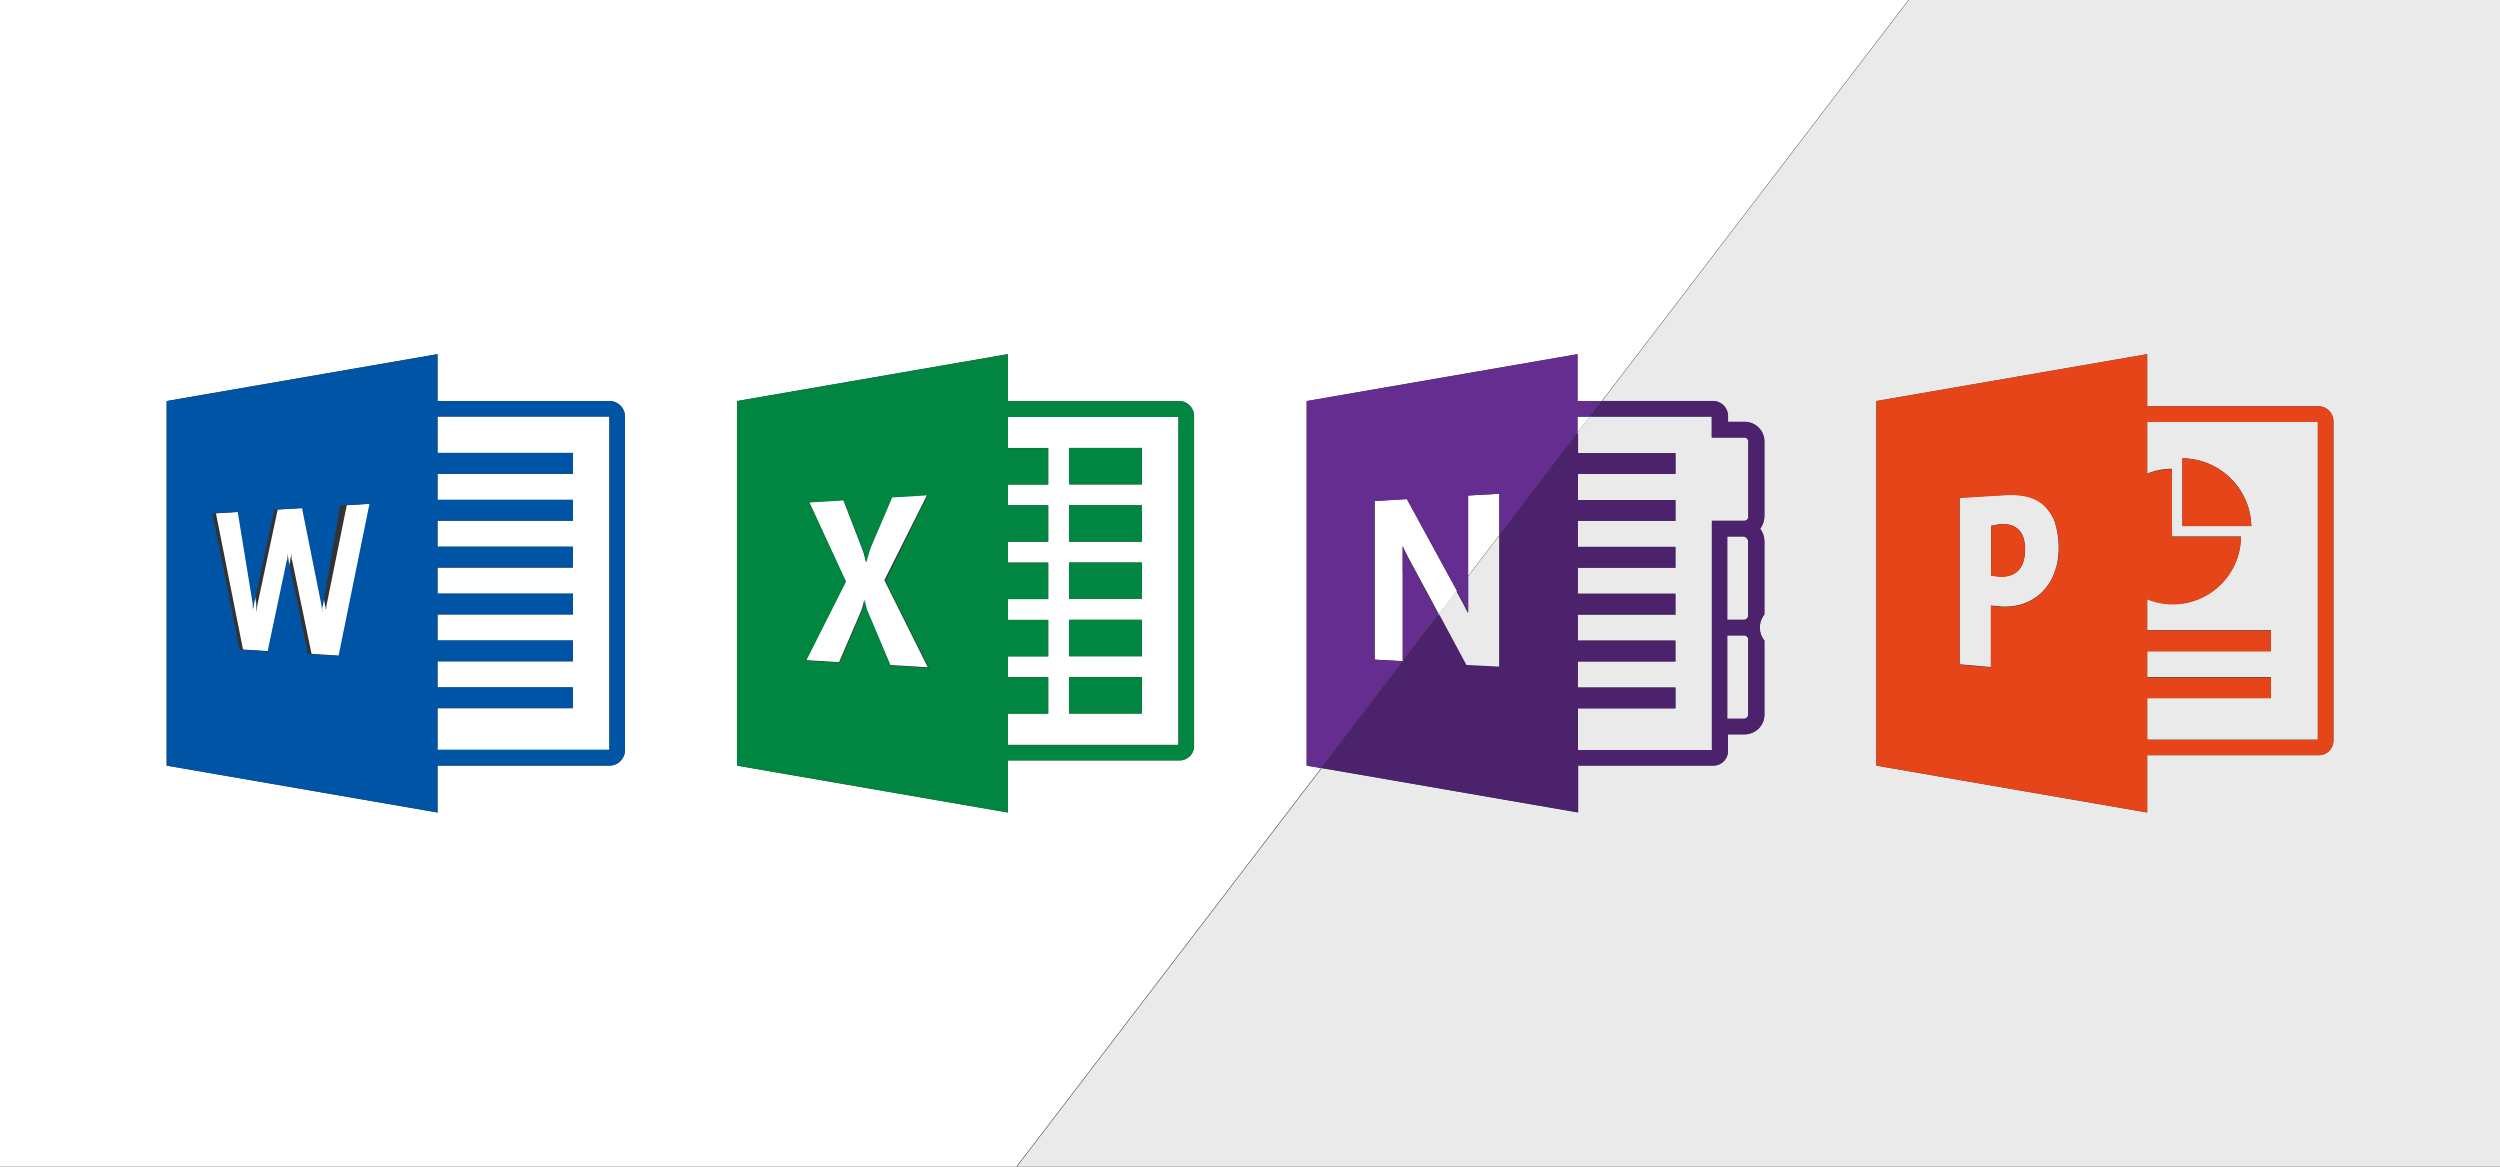 <svg id="Layer_1" data-name="Layer 1" xmlns="http://www.w3.org/2000/svg" width="240" height="112" viewBox="0 0 240 112">
  <rect x="0" y="0" width="240" height="112" fill="#333333" stroke="none"/>
  <defs>
    <style>
      .cls-1 {
        fill: #fff;
      }

      .cls-2 {
        fill: #eaeaea;
      }

      .cls-3 {
        fill: #0054a6;
      }

      .cls-4 {
        fill: #008641;
      }

      .cls-5 {
        fill: #662d91;
      }

      .cls-6 {
        fill: #4d226d;
      }

      .cls-7 {
        fill: #e64419;
      }
    </style>
  </defs>
  <title>home-highlights-brand</title>
  <g>
    <path class="cls-1" d="M815.76,2167.61l-3.41.21-2.07,4.85-0.14.43-0.11.38-0.09.32-0.07.26h0l-0.08-.37-0.09-.34-0.1-.32-0.11-.3-1.79-4.63-3.29.2,3.51,7.6-3.83,7.58,3.21,0.2,2.15-5,0.1-.34,0.08-.3,0.06-.25,0-.21h0c0,0.13,0,.25.07,0.36l0.07,0.3,0.06,0.23a1.67,1.67,0,0,0,.06.17l2.24,5.31,3.63,0.22-4.17-8.36Z" transform="translate(-726.75 -2120.11)"/>
    <polygon class="cls-1" points="134.67 63.48 134.66 63.49 134.67 63.49 134.67 63.48"/>
    <path class="cls-1" d="M861.42,2175.06q0-.41,0-0.78c0-.24,0-0.47,0-0.68s0-.4,0-0.58,0-.34,0-0.48h0l0.11,0.25,0.14,0.3,0.17,0.34,0.21,0.39,2.84,5.27,1.74-2.28-4.8-8.79-3.1.18v15.23l2.72,0.15h0v-8.54Z" transform="translate(-726.75 -2120.11)"/>
    <path class="cls-1" d="M758.09,2178.26c0,0.13,0,.26-0.07.39s0,0.26,0,.39,0,0.27,0,.4,0,0.27,0,.41h0l0-.48c0-.15,0-0.29,0-0.42s0-.24,0-0.35,0-.2-0.05-0.29l-1.89-9.44-2.67.16-1.92,9c0,0.14-.06.28-0.08,0.41s0,0.27-.06.4,0,0.26,0,.39,0,0.25,0,.37h0c0-.17,0-0.32,0-0.47s0-.28,0-0.41,0-.24,0-0.35,0-.21,0-0.3l-1.44-8.83-2.43.15,2.6,13.07,2.7,0.17,1.84-8.73c0-.11,0-0.22.06-0.34l0.05-.37c0-.13,0-0.26,0-0.41s0-.29,0-0.44h0c0,0.15,0,.29,0,0.43s0,0.27,0,.4,0,0.25,0,.37,0,0.23.06,0.34l1.87,9,2.93,0.18,3.27-14.62-2.82.17Z" transform="translate(-726.75 -2120.11)"/>
    <polygon class="cls-1" points="42 43.5 55 43.5 55 45.5 42 45.5 42 48 55 48 55 50 42 50 42 52.5 55 52.5 55 54.5 42 54.5 42 57 55 57 55 59 42 59 42 61.5 55 61.5 55 63.5 42 63.5 42 66 55 66 55 68 42 68 42 72 58.5 72 58.5 40 42 40 42 43.5"/>
    <path class="cls-2" d="M894.19,2181.11h-1.63v8h1.63a0.41,0.41,0,0,0,.38-0.5v-7a0.41,0.41,0,0,0-.37-0.5" transform="translate(-726.75 -2120.11)"/>
    <polygon class="cls-1" points="143.93 47.4 140.94 47.57 140.94 55.28 143.93 51.38 143.93 47.4"/>
    <path class="cls-2" d="M867.47,2184l3.2,0.16v-12.62l-3,3.91v1.22c0,0.27,0,.77,0,1s0,0.27,0,.46,0,0.35,0,.49,0,0.26,0,.36h0l-0.2-.4-0.18-.36-0.16-.31-0.15-.27-0.42-.77-1.74,2.28Z" transform="translate(-726.75 -2120.11)"/>
    <polygon class="cls-1" points="143.93 47.4 143.93 47.4 143.96 47.4 143.93 47.4"/>
    <path class="cls-2" d="M887.56,2163.61v2h-9.37v2.5h9.38v2h-9.37v2.5h9.38v2h-9.37v2.5h9.38v2h-9.37v2.5h9.38v2h-9.37v2.5h9.38v2h-9.37v4h12.88v-22h3.13a0.41,0.41,0,0,0,.38-0.5v-7a0.41,0.41,0,0,0-.37-0.5h-3.12v-2H879.37l-1.18,1.55v1.95h9.38Z" transform="translate(-726.75 -2120.11)"/>
    <polygon class="cls-1" points="151.44 40 151.44 41.55 152.62 40 151.44 40"/>
    <path class="cls-2" d="M894.06,2171.61h-1.5v8h1.63a0.41,0.41,0,0,0,.38-0.5v-7a0.5,0.5,0,0,0-.5-0.5" transform="translate(-726.75 -2120.11)"/>
    <path class="cls-2" d="M923.09,2168.71a3.73,3.73,0,0,0-1.6-.91,7,7,0,0,0-2.11-.19l-4.5.27v16l3,0.27v-5.91l1.17,0.1a6.37,6.37,0,0,0,1.15-.08,5.12,5.12,0,0,0,1-.28,4.55,4.55,0,0,0,.93-0.49,4.73,4.73,0,0,0,.81-0.7,5.29,5.29,0,0,0,.63-0.83,5.41,5.41,0,0,0,.45-1,6.15,6.15,0,0,0,.27-1.07,8.28,8.28,0,0,0-.24-3.54,4,4,0,0,0-1-1.63M921,2174a2.1,2.1,0,0,1-.45.82,1.86,1.86,0,0,1-.74.49,3,3,0,0,1-1,.16l-0.91-.11v-4.78l0.92-.17a3,3,0,0,1,1,.12,1.74,1.74,0,0,1,.74.45,1.93,1.93,0,0,1,.45.78,3.67,3.67,0,0,1,.15,1.11A3.89,3.89,0,0,1,921,2174" transform="translate(-726.75 -2120.11)"/>
    <path class="cls-1" d="M852.19,2193.61v-35l26-4.5v4.5h2.33l29.44-38.5H726.75v112h97.57l29.26-38.26Zm-65.44-1.5a1.5,1.5,0,0,1-1.5,1.5h-16.5v4.5l-26-4.5v-35l26-4.5v4.5h16.5a1.5,1.5,0,0,1,1.5,1.5v32Zm54.63-.5a1.4,1.4,0,0,1-1.37,1.5H823.5v5l-26-4.5v-35l26-4.5v4.5h16.44a1.45,1.45,0,0,1,1.44,1.5v31.5Z" transform="translate(-726.75 -2120.11)"/>
    <path class="cls-2" d="M932.88,2165.58a6.27,6.27,0,0,1,2.38-.47v6.5h6.62a6.53,6.53,0,0,1-9,6v3h11.88v2H932.88v2.5h11.88v2H932.88v4h16.38v-30.5H932.88v5Zm3.38-1.47a6.67,6.67,0,0,1,6.62,6.5h-6.62v-6.5Z" transform="translate(-726.75 -2120.11)"/>
    <path class="cls-1" d="M823.5,2163.11h3.88v3.5H823.5v2h3.88v3.5H823.5v2h3.88v3.5H823.5v2h3.88v3.5H823.5v2h3.88v3.5H823.5v3h16.38v-31.5H823.5v3Zm5.88,0h7v3.5h-7v-3.5Zm0,5.5h7v3.5h-7v-3.5Zm0,5.5h7v3.5h-7v-3.5Zm0,5.5h7v3.5h-7v-3.5Zm0,5.5h7v3.5h-7v-3.5Z" transform="translate(-726.75 -2120.11)"/>
    <path class="cls-2" d="M966.75,2120.11H910l-29.44,38.5h10.61a1.45,1.45,0,0,1,1.44,1.5v0.5h1.63a1.9,1.9,0,0,1,1.88,2v7a2.1,2.1,0,0,1-.41,1.27,2,2,0,0,1,.41,1.23v7a2,2,0,0,0,0,2.5v7a1.9,1.9,0,0,1-1.87,2h-1.62v1.5a1.4,1.4,0,0,1-1.38,1.5h-13v4.5l-24.61-4.26-29.26,38.26H966.75v-112Zm-16,71a1.4,1.4,0,0,1-1.37,1.5h-16.5v5.5l-26-4.5v-35l26-4.5v5h16.44a1.45,1.45,0,0,1,1.44,1.5v30.5Z" transform="translate(-726.75 -2120.11)"/>
    <path class="cls-3" d="M785.25,2158.61h-16.5v-4.5l-26,4.5v35l26,4.5v-4.5h16.5a1.5,1.5,0,0,0,1.5-1.5v-32a1.5,1.5,0,0,0-1.5-1.5m-26,24.47-2.93-.18-1.87-9q0-.17-0.06-0.35c0-.12,0-0.24,0-0.37s0-.26,0-0.4,0-.28,0-0.43h0c0,0.15,0,.3,0,0.44s0,0.28,0,.41l-0.05.37c0,0.12,0,.23-0.06.34l-1.84,8.73-2.7-.17-2.6-13.07,2.43-.15,1.44,8.83c0,0.09,0,.19,0,0.3s0,0.23,0,.35,0,0.27,0,.41,0,0.3,0,.47h0c0-.12,0-0.25,0-0.37s0-.25,0-0.39,0-.26.06-0.4,0.05-.27.08-0.41l1.92-9,2.67-.16,1.89,9.44c0,0.08,0,.18.05,0.29s0,0.22,0,.35,0,0.27,0,.42l0,0.48h0c0-.14,0-0.27,0-0.41s0-.27,0-0.4,0-.26,0-0.39,0-.26.07-0.39l1.65-9.63,2.82-.17Zm26,9h-16.5v-4h13v-2h-13v-2.5h13v-2h-13v-2.5h13v-2h-13v-2.5h13v-2h-13v-2.5h13v-2h-13v-2.5h13v-2h-13v-3.5h16.5v32Z" transform="translate(-726.75 -2120.11)"/>
    <path class="cls-4" d="M839.94,2158.61H823.5v-4.5l-26,4.5v35l26,4.5v-5H840a1.4,1.4,0,0,0,1.38-1.5v-31.5a1.45,1.45,0,0,0-1.44-1.5M812.25,2184l-2.24-5.31-0.06-.17c0-.07,0-0.15-0.06-0.23l-0.07-.3c0-.11,0-0.23-0.07-0.36h0l0,0.21-0.06.25-0.08.3-0.1.34-2.15,5-3.21-.2,3.82-7.58-3.51-7.6,3.29-.2,1.79,4.63,0.11,0.3,0.1,0.32c0,0.11.06,0.23,0.09,0.34l0.08,0.37h0l0.07-.26,0.09-.32,0.11-.38,0.14-.43,2.07-4.85,3.41-.21-4.05,8.22,4.17,8.36Zm27.63,7.63H823.5v-3h3.88v-3.5H823.5v-2h3.88v-3.5H823.5v-2h3.88v-3.5H823.5v-2h3.88v-3.5H823.5v-2h3.88v-3.5H823.5v-3h16.38v31.5Z" transform="translate(-726.75 -2120.11)"/>
    <rect class="cls-4" x="102.63" y="43" width="7" height="3.5"/>
    <rect class="cls-4" x="102.63" y="48.5" width="7" height="3.5"/>
    <rect class="cls-4" x="102.63" y="65" width="7" height="3.5"/>
    <rect class="cls-4" x="102.63" y="54" width="7" height="3.5"/>
    <rect class="cls-4" x="102.63" y="59.5" width="7" height="3.5"/>
    <path class="cls-5" d="M867.17,2177.85l0.16,0.31,0.18,0.36,0.2,0.4h0c0-.1,0-0.22,0-0.36s0-.31,0-0.49,0-.23,0-0.46,0-.73,0-1v-1.22l-1.09,1.42,0.42,0.77,0.15,0.27" transform="translate(-726.75 -2120.11)"/>
    <path class="cls-6" d="M891.06,2160.11v2h3.13a0.41,0.41,0,0,1,.38.5v7a0.41,0.41,0,0,1-.37.5h-3.12v22H878.19v-4h9.38v-2h-9.37v-2.5h9.38v-2h-9.37v-2.5h9.38v-2h-9.37v-2.5h9.38v-2h-9.37v-2.5h9.38v-2h-9.37v-2.5h9.38v-2h-9.37v-1.95l-7.51,9.82v12.63l-3.21-.16-2.61-4.86-3.44,4.5h0l-7.84,10.25,24.61,4.26v-4.5h13a1.4,1.4,0,0,0,1.38-1.5v-1.5h1.63a1.9,1.9,0,0,0,1.88-2v-7a2,2,0,0,1,0-2.5v-7a2,2,0,0,0-.41-1.23,2.1,2.1,0,0,0,.41-1.27v-7a1.9,1.9,0,0,0-1.87-2h-1.62v-0.5a1.45,1.45,0,0,0-1.44-1.5h-10.6l-1.15,1.5h11.69Zm3.5,28.5a0.41,0.41,0,0,1-.37.5h-1.62v-8h1.63a0.41,0.41,0,0,1,.38.5v7Zm0-9.5a0.41,0.41,0,0,1-.37.5h-1.62v-8h1.5a0.5,0.5,0,0,1,.5.5v7Z" transform="translate(-726.75 -2120.11)"/>
    <polygon class="cls-5" points="151.44 34 125.44 38.5 125.44 73.5 126.83 73.74 134.66 63.49 131.95 63.33 131.95 48.1 135.05 47.92 139.85 56.71 140.94 55.28 140.94 47.57 143.93 47.4 143.93 47.4 143.96 47.4 143.93 47.4 143.93 51.38 151.44 41.55 151.44 40 152.62 40 153.77 38.5 151.44 38.5 151.44 34"/>
    <path class="cls-5" d="M861.81,2173.43l-0.17-.34-0.14-.3-0.11-.25h0c0,0.14,0,.3,0,0.48s0,0.37,0,.58,0,0.44,0,.68,0,0.5,0,.78v8.54l3.44-4.5-2.84-5.27-0.2-.39" transform="translate(-726.75 -2120.11)"/>
    <path class="cls-7" d="M920.57,2171a1.76,1.76,0,0,0-.74-0.45,3,3,0,0,0-1-.12l-0.93.18v4.78l0.91,0.11a3,3,0,0,0,1-.16,1.86,1.86,0,0,0,.74-0.49A2.11,2.11,0,0,0,921,2174a3.92,3.92,0,0,0,.15-1.14,3.7,3.7,0,0,0-.15-1.11,1.94,1.94,0,0,0-.45-0.78" transform="translate(-726.75 -2120.11)"/>
    <path class="cls-7" d="M949.31,2159.11H932.88v-5l-26,4.5v35l26,4.5v-5.5h16.5a1.4,1.4,0,0,0,1.38-1.5v-30.5a1.45,1.45,0,0,0-1.44-1.5m-25,14.77A6.25,6.25,0,0,1,924,2175a5.43,5.43,0,0,1-.45,1,5.23,5.23,0,0,1-.63.83,4.69,4.69,0,0,1-.81.7,4.55,4.55,0,0,1-.92.49,5.12,5.12,0,0,1-1,.28,6.47,6.47,0,0,1-1.15.08l-1.17-.1v5.91l-3-.27v-16l4.5-.27a7,7,0,0,1,2.11.19,3.73,3.73,0,0,1,1.6.91,4,4,0,0,1,1,1.63,8.32,8.32,0,0,1,.24,3.54m24.94,17.23H932.88v-4h11.88v-2H932.88v-2.5h11.88v-2H932.88v-3a6.53,6.53,0,0,0,9-6h-6.62v-6.5a6.29,6.29,0,0,0-2.38.47v-5h16.38v30.5Z" transform="translate(-726.75 -2120.11)"/>
    <path class="cls-7" d="M936.25,2164.11v6.5h6.62a6.67,6.67,0,0,0-6.62-6.5" transform="translate(-726.75 -2120.11)"/>
  </g>
</svg>
